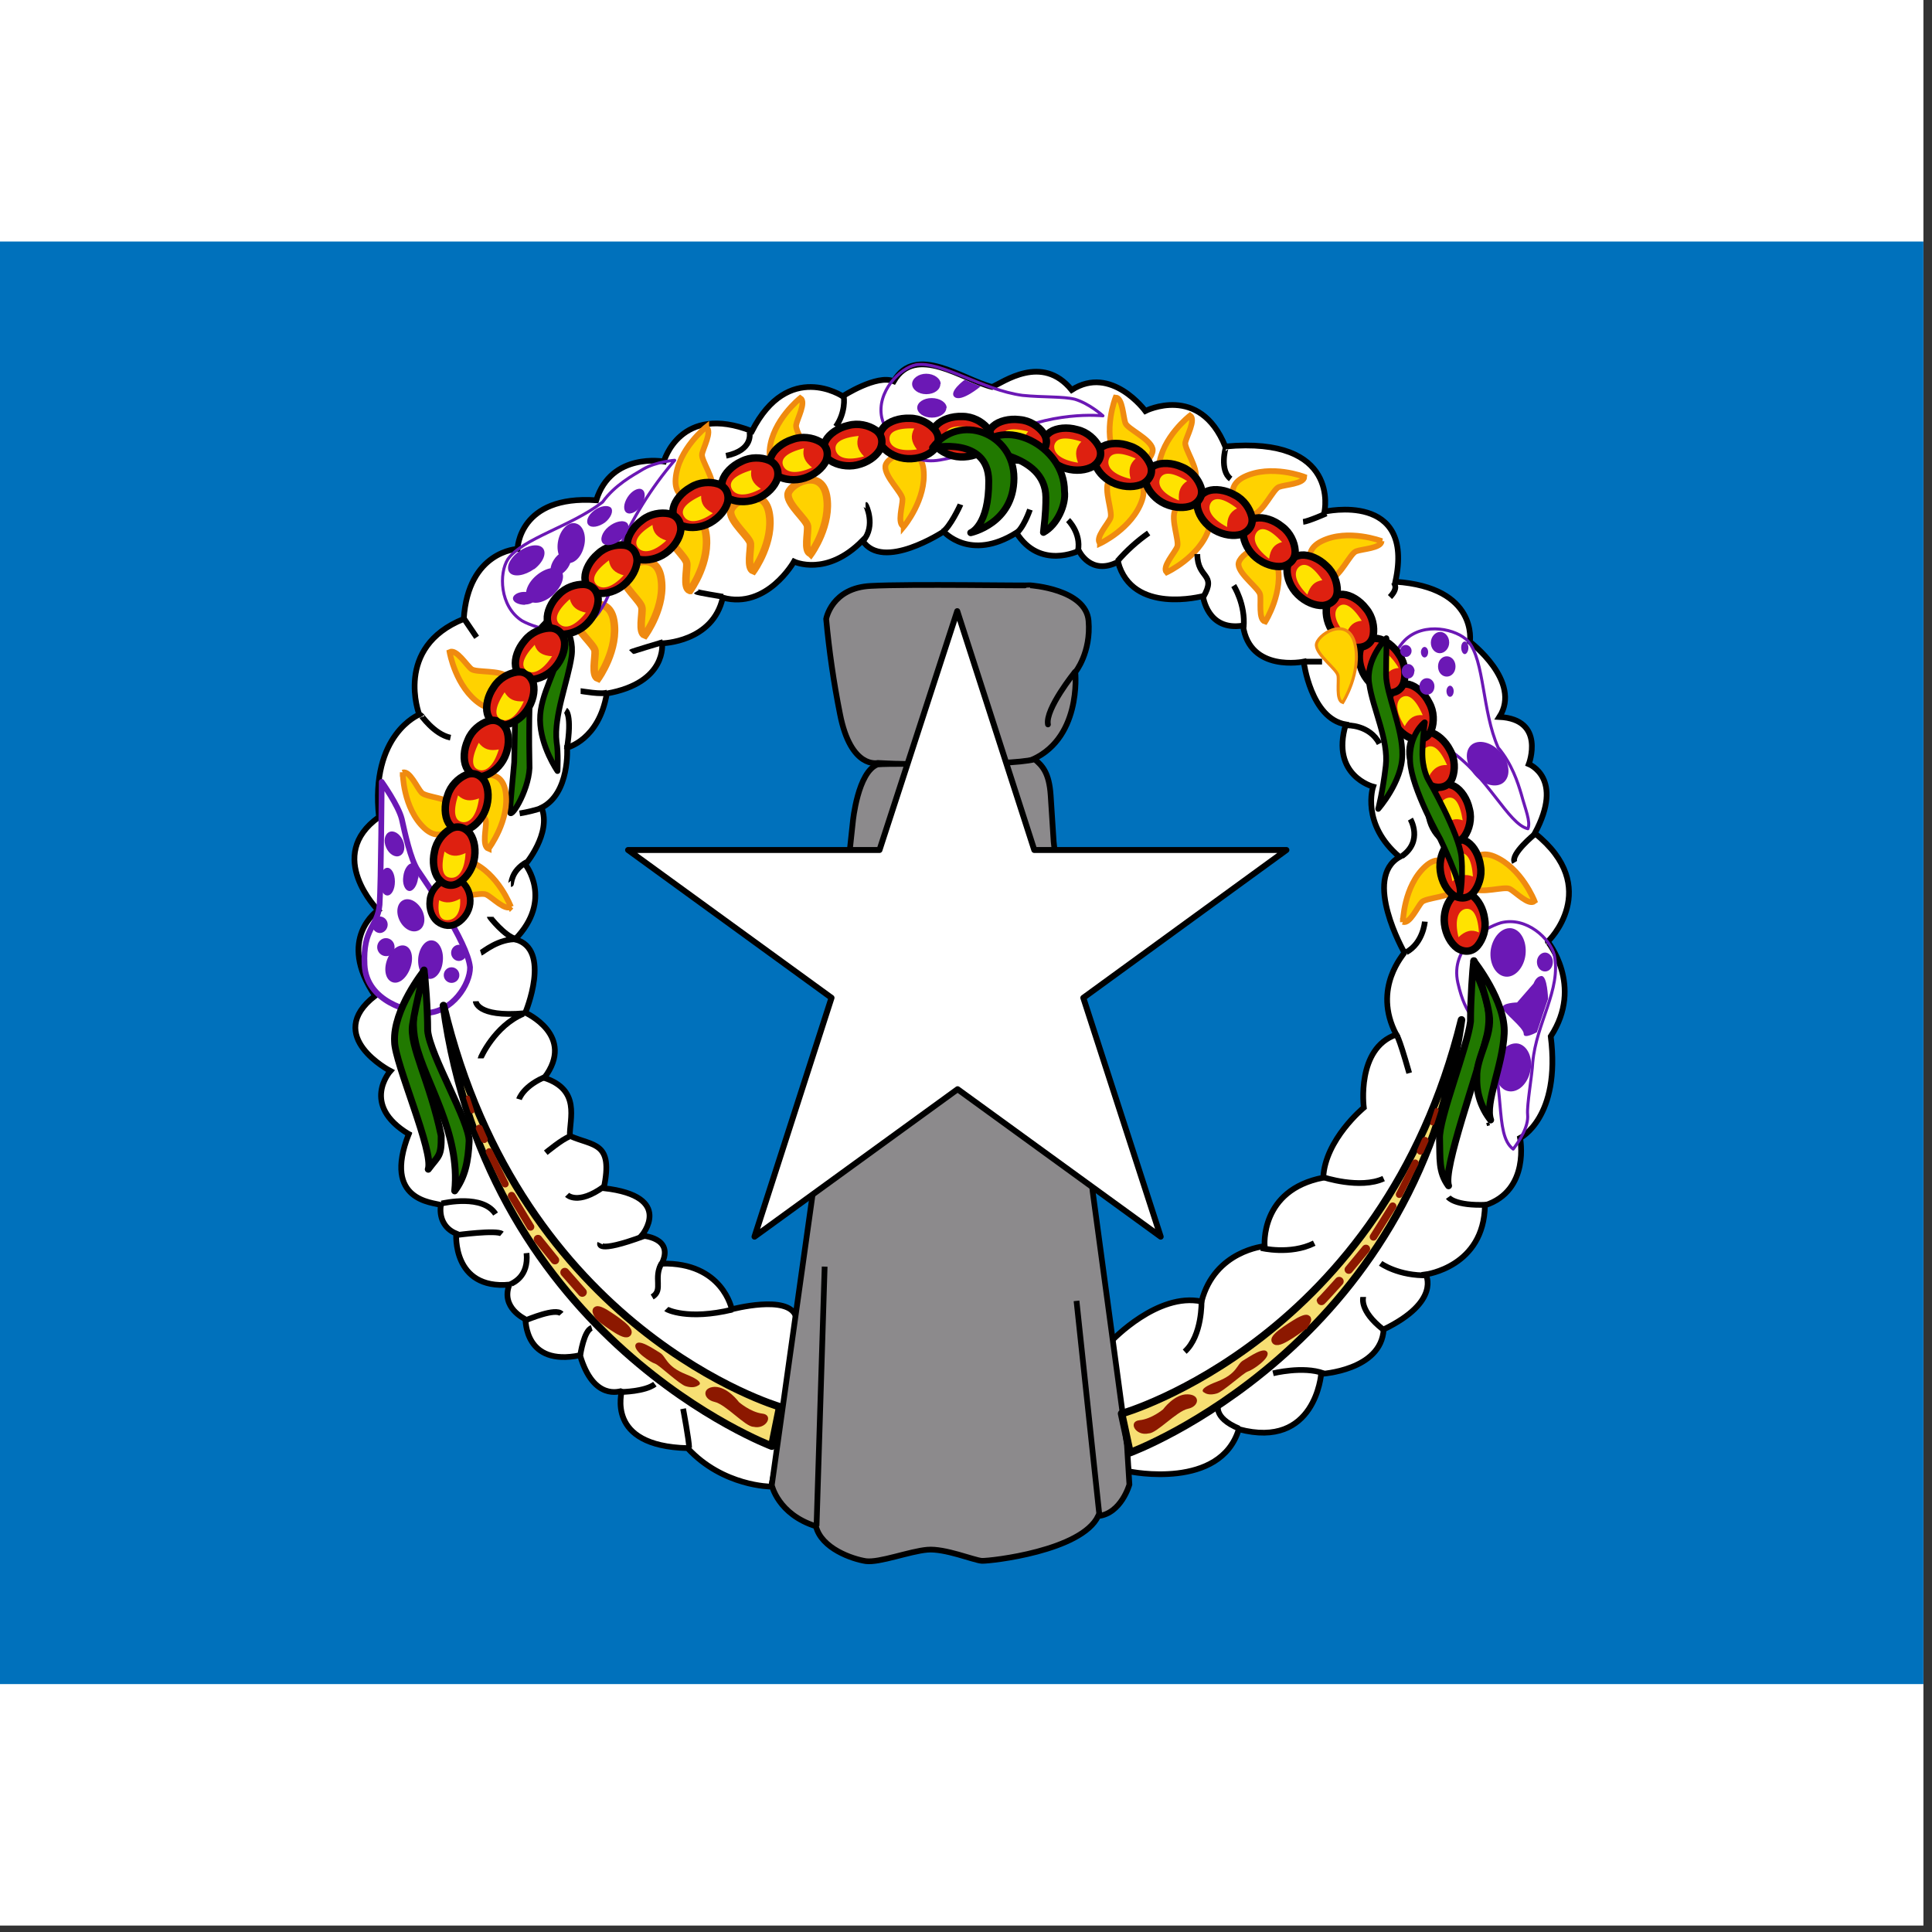 <svg width="75" height="75" viewBox="0 0 75 75" fill="none" xmlns="http://www.w3.org/2000/svg">
<rect x="0" y="0" width="75" height="75" fill="#333333" stroke="none"/>
<rect width="74.667" height="74.75" fill="white"/>
<g clip-path="url(#clip0_1_68373)">
<path fill-rule="evenodd" clip-rule="evenodd" d="M-18.667 9.375H93.333V65.375H-18.667V9.375Z" fill="#0071BC"/>
<path fill-rule="evenodd" clip-rule="evenodd" d="M43.167 52.04C43.167 52.04 44.94 50.162 46.643 50.523C47.157 48.54 49.093 48.377 49.093 48.377C49.093 48.377 48.895 46.195 51.368 45.717C51.438 44.235 52.943 42.998 52.943 42.998C52.943 42.998 52.64 40.7 54.203 40.163C53.247 38.343 54.53 37.013 54.518 36.978C54.495 36.943 52.885 34.085 54.332 33.268C52.815 31.985 53.305 30.538 53.305 30.538C53.305 30.538 51.648 30.107 52.243 28.123C50.878 27.89 50.61 25.685 50.61 25.685C50.61 25.685 48.51 26.117 48.253 24.285C46.853 24.507 46.713 23.142 46.69 23.142C46.678 23.142 43.948 23.877 43.4 21.812C42.338 22.36 41.883 21.38 41.883 21.38C41.883 21.38 40.367 22.138 39.457 20.68C37.648 21.812 36.633 20.633 36.633 20.633C36.633 20.633 34.265 22.197 33.483 20.983C32.083 22.407 30.823 21.8 30.823 21.8C30.823 21.8 29.773 23.667 28.058 23.2C27.673 24.938 25.702 24.973 25.702 24.973C25.702 24.973 25.912 26.502 23.555 26.922C23.252 28.73 22.015 29.022 22.015 29.022C22.015 29.022 22.132 30.795 21.023 31.355C21.42 32.347 20.393 33.56 20.393 33.56C20.393 33.56 21.49 34.925 19.997 36.465C21.432 36.838 20.393 39.312 20.393 39.312C20.393 39.312 22.377 40.198 21.128 41.843C22.552 42.31 22.108 43.43 22.12 44.095C23.03 44.503 23.823 44.305 23.438 46.125C26.215 46.44 24.908 47.968 24.908 47.968C24.908 47.968 26.192 48.027 25.69 49.053C28.058 48.995 28.408 50.827 28.408 50.827C28.408 50.827 30.602 50.243 30.893 51.095C31.185 51.947 29.937 57.71 29.937 57.71C29.937 57.71 28.07 57.71 26.693 56.217C23.45 56.135 24.173 54 24.127 54C24.068 54 23.042 54.397 22.517 52.612C20.347 53.055 20.417 51.235 20.393 51.212C20.382 51.2 19.425 50.768 19.775 49.87C17.547 50.068 17.71 47.887 17.71 47.887C17.22 47.688 17.045 47.233 17.115 46.778C16.823 46.673 14.84 46.638 15.867 44.025C13.977 42.882 15.155 41.575 15.155 41.575C15.155 41.575 12.542 40.222 14.56 38.658C13.043 36.442 14.677 35.333 14.677 35.333C14.677 35.333 12.588 33.222 14.712 31.717C14.362 28.508 16.275 27.738 16.275 27.738C16.275 27.738 15.272 25.125 18.002 24.028C18.177 21.38 20.09 21.31 20.09 21.31C20.09 21.31 20.137 19.21 23.147 19.42C23.73 17.542 25.772 17.915 25.772 17.915C25.772 17.915 26.402 15.64 29.19 16.737C30.602 13.972 32.713 15.383 32.713 15.383C32.713 15.383 34.043 14.52 34.697 14.8C35.548 13.342 37.357 14.73 38.512 15.022C38.943 14.847 40.448 13.715 41.603 15.138C43.143 14.147 44.462 15.955 44.462 15.955C44.462 15.955 46.573 14.882 47.565 17.332C52.057 16.923 51.415 19.863 51.415 19.863C51.415 19.863 54.938 19.058 54.168 22.582C57.388 22.803 57.062 24.915 57.062 24.915C57.062 24.915 59.092 26.455 58.205 27.832C60.013 27.925 59.348 29.663 59.348 29.663C59.348 29.663 60.737 30.2 59.582 32.347C62.23 34.458 60.095 36.57 60.083 36.547C60.06 36.535 61.495 38.25 60.2 40.233C60.597 43.383 59.01 44.177 59.01 44.177C59.01 44.177 59.418 46.218 57.645 46.79C57.61 49.182 55.347 49.473 55.347 49.473C55.347 49.473 55.953 50.523 53.713 51.608C53.62 53.207 51.287 53.335 51.287 53.335C51.287 53.335 51.065 56.275 48.09 55.482C47.378 57.838 43.89 57.138 43.82 57.115C43.762 57.08 43.155 52.052 43.155 52.04H43.167Z" fill="white" stroke="black" stroke-width="0.222"/>
<path fill-rule="evenodd" clip-rule="evenodd" d="M21.583 23.842C21.583 23.842 22.33 24.495 22.19 25.475C22.05 26.443 21.49 27.797 21.607 28.8C21.677 29.208 21.642 29.932 21.642 29.932C21.642 29.932 20.977 28.975 20.965 27.948C20.953 26.922 21.688 25.953 21.688 25.195C21.688 24.437 21.56 23.83 21.572 23.853L21.583 23.842ZM21.21 24.145C21.21 24.145 20.23 25.078 20.102 25.977C20.008 26.443 19.985 28.625 19.962 29.593C19.938 29.885 19.822 31.052 19.798 31.483C19.763 31.903 20.51 30.76 20.557 29.815C20.533 28.847 20.533 26.805 20.627 26.49C20.72 26.093 20.697 25.662 20.837 25.265L21.21 24.145Z" fill="#217900" stroke="black" stroke-width="0.222" stroke-linejoin="round"/>
<path fill-rule="evenodd" clip-rule="evenodd" d="M42.7 21.1C42.7 21.1 43.96 20.517 44.333 19.42C44.707 18.323 43.225 18.323 43.038 18.673C42.84 19.023 43.202 19.875 43.108 20.108C43.015 20.342 42.502 20.878 42.7 21.088V21.1Z" fill="#FFD200" stroke="#EF8A10" stroke-width="0.222"/>
<path fill-rule="evenodd" clip-rule="evenodd" d="M31.477 21.497C31.477 21.497 32.293 20.365 32.083 19.233C31.862 18.113 30.59 18.813 30.59 19.21C30.59 19.607 31.313 20.178 31.348 20.423C31.383 20.668 31.197 21.403 31.465 21.485L31.477 21.497ZM29.248 22.162C29.248 22.162 30.065 21.03 29.855 19.91C29.645 18.778 28.362 19.478 28.362 19.875C28.362 20.272 29.097 20.855 29.132 21.1C29.155 21.333 28.98 22.068 29.248 22.162ZM26.787 22.92C26.787 22.92 27.603 21.8 27.393 20.668C27.172 19.537 25.9 20.237 25.9 20.633C25.9 21.03 26.623 21.613 26.658 21.858C26.693 22.092 26.507 22.827 26.775 22.92H26.787ZM25.037 24.658C25.037 24.658 25.865 23.527 25.655 22.407C25.445 21.275 24.162 21.975 24.162 22.372C24.162 22.768 24.897 23.352 24.92 23.597C24.955 23.83 24.768 24.565 25.037 24.658ZM23.217 26.338C23.217 26.338 24.033 25.207 23.823 24.075C23.613 22.943 22.33 23.655 22.33 24.052C22.33 24.448 23.065 25.02 23.1 25.265C23.123 25.51 22.948 26.245 23.217 26.338Z" fill="#FFD200" stroke="#EF8A10" stroke-width="0.292"/>
<path fill-rule="evenodd" clip-rule="evenodd" d="M27.417 16.573C27.417 16.573 26.32 17.437 26.227 18.58C26.133 19.723 27.545 19.397 27.65 19.012C27.767 18.627 27.218 17.88 27.253 17.635C27.288 17.402 27.662 16.737 27.417 16.585V16.573ZM31.068 15.453C31.068 15.453 29.983 16.317 29.878 17.46C29.785 18.603 31.197 18.277 31.313 17.892C31.418 17.507 30.87 16.748 30.905 16.503C30.94 16.27 31.313 15.605 31.068 15.453ZM17.453 25.312C17.453 25.312 17.687 26.688 18.643 27.33C19.6 27.96 19.985 26.56 19.705 26.28C19.425 26 18.503 26.117 18.305 25.977C18.107 25.825 17.722 25.183 17.453 25.312ZM15.633 29.978C15.633 29.978 15.633 31.378 16.485 32.16C17.325 32.93 17.932 31.612 17.698 31.297C17.465 30.982 16.532 30.947 16.368 30.772C16.193 30.585 15.902 29.897 15.633 29.99V29.978ZM19.833 35.205C19.833 35.205 19.343 33.898 18.282 33.455C17.22 33.035 17.115 34.482 17.442 34.703C17.78 34.913 18.655 34.622 18.877 34.727C19.11 34.832 19.612 35.38 19.845 35.193L19.833 35.205ZM18.97 32.942C18.97 32.942 19.81 31.833 19.623 30.713C19.425 29.582 18.142 30.247 18.13 30.643C18.13 31.04 18.83 31.635 18.865 31.88C18.888 32.125 18.69 32.848 18.97 32.953V32.942ZM45.29 22.22C45.29 22.22 46.55 21.637 46.923 20.552C47.297 19.467 45.815 19.455 45.628 19.793C45.43 20.143 45.792 21.007 45.698 21.228C45.605 21.462 45.092 22.01 45.29 22.22ZM49.117 24.133C49.117 24.133 49.863 22.955 49.572 21.847C49.28 20.738 48.055 21.52 48.078 21.917C48.102 22.302 48.872 22.838 48.918 23.083C48.965 23.317 48.837 24.063 49.117 24.133ZM59.57 34.983C59.57 34.983 59.068 33.688 58.007 33.245C56.945 32.813 56.84 34.272 57.167 34.482C57.505 34.703 58.392 34.4 58.602 34.505C58.835 34.622 59.337 35.17 59.57 34.983ZM54.46 35.8C54.46 35.8 54.483 34.4 55.335 33.63C56.187 32.86 56.782 34.202 56.548 34.517C56.303 34.832 55.382 34.843 55.195 35.018C55.032 35.193 54.728 35.882 54.46 35.788V35.8ZM53.643 21.007C53.643 21.007 52.325 20.505 51.31 21.007C50.26 21.52 51.287 22.57 51.66 22.465C52.045 22.348 52.407 21.497 52.64 21.403C52.873 21.31 53.62 21.287 53.632 21.007H53.643ZM50.633 18.51C50.633 18.51 49.338 18.008 48.3 18.51C47.273 19.023 48.288 20.073 48.673 19.968C49.047 19.852 49.42 19 49.642 18.907C49.875 18.813 50.622 18.79 50.633 18.51ZM46.2 16.13C46.2 16.13 45.092 16.982 44.987 18.113C44.87 19.257 46.293 18.942 46.41 18.568C46.527 18.183 45.978 17.425 46.013 17.18C46.06 16.947 46.433 16.293 46.2 16.13ZM43.307 15.43C43.307 15.43 42.793 16.725 43.295 17.763C43.797 18.802 44.847 17.787 44.742 17.413C44.637 17.028 43.785 16.655 43.692 16.433C43.598 16.2 43.587 15.442 43.307 15.43ZM35.082 20.447C35.082 20.447 35.98 19.373 35.852 18.23C35.723 17.098 34.393 17.705 34.37 18.102C34.335 18.498 35.023 19.128 35.035 19.373C35.047 19.607 34.813 20.33 35.082 20.435V20.447Z" fill="#FFD200" stroke="#EF8A10" stroke-width="0.222"/>
<path fill-rule="evenodd" clip-rule="evenodd" d="M39.993 22.722C39.993 22.722 42.152 22.862 42.257 24.098C42.362 25.335 41.743 26.093 41.743 26.093C41.743 26.093 42.012 28.777 39.9 29.558C37.637 29.827 34.078 29.617 34.078 29.617C34.078 29.617 33.028 29.873 32.608 27.715C32.365 26.496 32.186 25.266 32.072 24.028C32.072 24.028 32.282 22.815 33.81 22.745C35.327 22.663 39.97 22.745 39.993 22.722Z" fill="#8C8A8C" stroke="black" stroke-width="0.222"/>
<path d="M41.732 26.082C41.732 26.082 40.565 27.528 40.682 28.123" stroke="black" stroke-width="0.222" stroke-linecap="round"/>
<path fill-rule="evenodd" clip-rule="evenodd" d="M40.168 29.477C40.46 29.722 40.728 29.99 40.787 30.877L40.903 32.673L42.42 46.277L43.75 56.112L43.843 57.628C43.843 57.628 43.528 58.76 42.63 58.853C41.988 60.207 38.465 60.603 38.115 60.592C37.8 60.568 36.68 60.102 36.003 60.16C35.315 60.218 34.137 60.673 33.612 60.603C33.087 60.522 31.885 60.113 31.675 59.25C30.193 58.783 29.96 57.652 29.96 57.652L31.558 46.277L33.11 31.88C33.11 31.88 33.297 29.967 34.067 29.675C34.872 29.605 39.013 29.757 40.168 29.477Z" fill="#8C8A8C" stroke="black" stroke-width="0.222"/>
<path d="M32.013 49.17L31.698 59.238M41.79 50.5L42.677 58.807" stroke="black" stroke-width="0.222"/>
<path d="M15.937 43.943L15.902 44.06M57.75 43.582L57.785 43.698" stroke="black" stroke-width="0.117"/>
<path d="M14.817 30.352C14.817 30.352 15.47 31.273 15.598 31.798C15.715 32.323 15.937 33.362 16.217 33.782C16.508 34.213 18.153 36.57 18.247 37.55C18.258 38.203 17.558 39.3 16.532 39.323C15.878 39.3 14.222 38.88 14.152 37.457C14.082 36.022 14.653 35.998 14.735 35.123C14.793 34.26 14.817 30.375 14.817 30.352V30.352Z" stroke="#6B18B5" stroke-width="0.222" stroke-linejoin="round"/>
<path d="M26.192 17.868C26.192 17.868 25.492 17.915 24.978 18.207C24.57 18.452 23.87 18.825 23.392 19.49C22.155 20.447 20.3 20.89 19.717 21.707C19.367 22.243 19.39 23.538 20.265 24.098C20.825 24.413 22.482 24.915 23.275 23.737C24.068 22.547 23.59 22.22 23.975 21.45C24.525 20.149 25.273 18.941 26.192 17.868V17.868ZM42.817 16.142C42.817 16.142 42.303 15.675 41.732 15.5C41.265 15.383 40.495 15.43 39.69 15.348C38.138 15.138 36.54 14.018 35.572 14.158C34.942 14.275 34.02 15.208 34.23 16.212C34.382 16.842 35.082 18.102 36.493 17.857C37.893 17.612 37.893 17.297 38.71 17.04C40.74 15.908 42.793 16.142 42.817 16.142V16.142ZM59.313 32.172C59.43 31.903 59.208 31.402 59.057 30.83C58.917 30.363 58.695 29.663 58.158 29.022C57.528 27.598 57.633 25.638 56.992 24.892C56.56 24.425 55.288 24.122 54.542 24.845C54.087 25.312 53.212 26.782 54.168 27.843C55.125 28.893 55.545 28.508 56.198 29.068C57.773 30.118 58.532 31.985 59.313 32.172V32.172ZM58.742 44.608C58.963 44.317 59.348 43.745 59.302 43.267C59.267 42.893 59.477 41.75 59.5 41.248C59.64 39.697 60.608 38.425 60.34 37.083C60.188 36.453 59.267 35.567 58.263 35.823C57.657 36.01 56.28 36.757 56.595 38.157C56.91 39.557 57.365 39.522 57.657 40.338C58.508 42.03 57.972 44.037 58.742 44.608V44.608Z" stroke="#6B18B5" stroke-width="0.117" stroke-linejoin="round"/>
<path d="M47.308 54.502C47.308 54.502 47.04 55.015 48.102 55.458M49.42 53.312C49.42 53.312 50.587 53.02 51.38 53.312M52.92 50.348C52.92 50.372 52.757 50.873 53.69 51.608M53.597 49.042C53.597 49.042 54.285 49.543 55.44 49.508M46.643 50.512C46.643 50.512 46.678 51.853 45.99 52.472M48.953 48.447C48.953 48.447 50.085 48.727 51.018 48.26M56.222 46.475C56.222 46.475 56.467 46.825 57.727 46.767M51.322 45.682C51.357 45.705 52.803 46.172 53.713 45.752M54.203 40.175C54.203 40.175 54.262 40.093 54.705 41.657M55.312 35.777C55.312 35.777 55.253 36.605 54.588 36.967M59.593 32.37C59.593 32.37 58.613 33.163 58.8 33.478M54.752 31.798C54.752 31.798 55.253 32.65 54.425 33.233M52.29 28.158C52.29 28.158 53.165 28.123 53.55 28.87M50.657 25.685H51.322M54.122 22.652C54.122 22.663 54.297 22.827 53.958 23.177M47.892 22.733C47.892 22.733 48.358 23.457 48.277 24.355M50.587 20.26C50.797 20.237 51.485 19.933 51.485 19.933M47.588 17.367C47.577 17.367 47.332 18.265 47.775 18.592M46.48 21.508C46.48 22.488 47.25 22.243 46.713 23.177M44.59 20.692C44.142 21.006 43.734 21.374 43.377 21.788M41.463 20.19C41.463 20.19 41.977 20.692 41.848 21.38M39.982 19.782C39.982 19.782 39.725 20.552 39.387 20.75M37.287 19.583C37.275 19.618 36.867 20.493 36.587 20.645M33.6 19.595C33.623 19.595 34.008 20.412 33.507 20.995M32.748 15.395C32.772 15.418 32.83 16.025 32.445 16.562M29.097 16.783C29.097 16.795 29.26 17.472 28.187 17.693M27.032 22.967C27.055 23.002 28.07 23.165 28.07 23.165M24.5 25.312C24.523 25.288 25.737 24.927 25.737 24.927M22.54 26.828C22.575 26.828 23.392 26.98 23.59 26.875M21.957 27.575C21.957 27.575 22.225 27.727 22.003 29.092M18.013 24.017L18.503 24.74M16.345 27.773C16.345 27.75 16.835 28.497 17.488 28.637M20.172 31.577C20.489 31.525 20.801 31.447 21.105 31.343M19.833 34.318C19.857 34.318 19.822 33.817 20.44 33.467M19.017 35.59C19.017 35.613 19.6 36.337 20.008 36.442M18.667 36.99C18.737 36.967 19.367 36.418 20.09 36.465M18.468 38.868C18.468 38.868 18.492 39.498 20.358 39.335M18.655 41.085C18.655 41.062 19.203 39.825 20.312 39.358M20.148 42.672C20.148 42.672 20.312 42.135 21.245 41.773M21.187 44.748C21.187 44.748 21.852 44.2 22.097 44.13M22.015 46.382C22.015 46.382 22.423 46.802 23.438 46.067M17.138 46.72C17.255 46.697 18.737 46.358 19.238 47.128M17.722 47.945C17.722 47.945 19.285 47.735 19.483 47.898M23.298 48.26C23.298 48.26 23.088 48.692 25.013 47.98M25.69 49.03C25.34 49.613 25.772 50.08 25.317 50.348M19.833 49.847C19.892 49.8 20.533 49.578 20.44 48.645M20.417 51.247C20.498 51.223 21.572 50.757 21.793 51.002M22.528 52.6C22.528 52.6 22.668 51.643 22.972 51.55M24.138 54.035C24.138 54.035 25.037 54.023 25.422 53.732M25.865 50.815C25.888 50.838 26.693 51.258 28.432 50.838M26.518 54.688C26.518 54.688 26.752 55.925 26.752 56.205" stroke="black" stroke-width="0.222"/>
<path fill-rule="evenodd" clip-rule="evenodd" d="M57.633 35.676C57.585 35.29 57.386 34.922 57.137 34.756C56.847 34.577 56.547 34.614 56.348 34.855C56.15 35.096 56.027 35.484 56.075 35.871C56.126 36.277 56.322 36.626 56.574 36.81C56.863 36.99 57.163 36.953 57.362 36.712C57.561 36.471 57.703 36.08 57.635 35.696L57.633 35.676Z" fill="#DE2010" stroke="black" stroke-width="0.288"/>
<path fill-rule="evenodd" clip-rule="evenodd" d="M57.47 33.611C57.421 33.225 57.223 32.857 56.973 32.691C56.684 32.511 56.384 32.549 56.185 32.79C55.986 33.031 55.863 33.419 55.912 33.806C55.962 34.212 56.159 34.561 56.41 34.745C56.7 34.925 57 34.888 57.199 34.647C57.397 34.406 57.539 34.015 57.472 33.631L57.47 33.611Z" fill="#DE2010" stroke="black" stroke-width="0.288"/>
<path fill-rule="evenodd" clip-rule="evenodd" d="M57.035 31.399C56.953 31.018 56.723 30.669 56.46 30.526C56.156 30.373 55.86 30.436 55.684 30.694C55.507 30.951 55.419 31.349 55.501 31.73C55.587 32.13 55.813 32.46 56.08 32.622C56.384 32.776 56.68 32.712 56.857 32.455C57.033 32.197 57.14 31.795 57.04 31.418L57.035 31.399Z" fill="#DE2010" stroke="black" stroke-width="0.288"/>
<path fill-rule="evenodd" clip-rule="evenodd" d="M56.287 29.12C56.11 28.773 55.799 28.494 55.508 28.423C55.175 28.352 54.905 28.489 54.8 28.783C54.695 29.077 54.711 29.484 54.887 29.831C55.073 30.196 55.375 30.458 55.675 30.546C56.008 30.617 56.278 30.48 56.383 30.186C56.488 29.892 56.489 29.477 56.296 29.138L56.287 29.12Z" fill="#DE2010" stroke="black" stroke-width="0.288"/>
<path fill-rule="evenodd" clip-rule="evenodd" d="M55.47 27.265C55.294 26.918 54.982 26.639 54.692 26.568C54.358 26.497 54.089 26.634 53.983 26.928C53.878 27.222 53.894 27.629 54.071 27.977C54.256 28.341 54.559 28.603 54.858 28.691C55.191 28.762 55.461 28.625 55.566 28.331C55.672 28.037 55.672 27.622 55.479 27.283L55.47 27.265Z" fill="#DE2010" stroke="black" stroke-width="0.288"/>
<path fill-rule="evenodd" clip-rule="evenodd" d="M54.315 25.417C54.109 25.085 53.775 24.834 53.48 24.788C53.142 24.745 52.885 24.904 52.804 25.206C52.724 25.508 52.775 25.913 52.98 26.244C53.196 26.592 53.52 26.827 53.825 26.889C54.163 26.932 54.421 26.773 54.501 26.471C54.581 26.169 54.546 25.755 54.325 25.433L54.315 25.417Z" fill="#DE2010" stroke="black" stroke-width="0.288"/>
<path fill-rule="evenodd" clip-rule="evenodd" d="M53.022 23.62C52.786 23.31 52.429 23.092 52.13 23.074C51.79 23.065 51.549 23.248 51.498 23.556C51.448 23.864 51.537 24.262 51.774 24.572C52.022 24.897 52.367 25.1 52.677 25.133C53.018 25.143 53.259 24.959 53.309 24.651C53.359 24.343 53.285 23.934 53.034 23.635L53.022 23.62Z" fill="#DE2010" stroke="black" stroke-width="0.288"/>
<path fill-rule="evenodd" clip-rule="evenodd" d="M51.48 21.959C51.201 21.687 50.816 21.523 50.518 21.549C50.18 21.589 49.968 21.805 49.963 22.117C49.958 22.43 50.104 22.81 50.383 23.082C50.675 23.369 51.046 23.519 51.358 23.506C51.696 23.467 51.908 23.25 51.913 22.938C51.918 22.626 51.786 22.232 51.493 21.973L51.48 21.959Z" fill="#DE2010" stroke="black" stroke-width="0.288"/>
<path fill-rule="evenodd" clip-rule="evenodd" d="M49.754 20.433C49.452 20.187 49.054 20.059 48.759 20.113C48.426 20.183 48.235 20.419 48.259 20.73C48.282 21.041 48.463 21.407 48.765 21.652C49.083 21.91 49.466 22.026 49.776 21.985C50.109 21.914 50.3 21.679 50.276 21.368C50.253 21.056 50.084 20.676 49.77 20.445L49.754 20.433Z" fill="#DE2010" stroke="black" stroke-width="0.288"/>
<path fill-rule="evenodd" clip-rule="evenodd" d="M47.921 19.211C47.581 19.019 47.168 18.959 46.886 19.06C46.569 19.185 46.42 19.449 46.495 19.752C46.57 20.055 46.809 20.385 47.148 20.577C47.504 20.779 47.901 20.829 48.199 20.737C48.516 20.612 48.665 20.349 48.59 20.046C48.516 19.743 48.286 19.396 47.938 19.22L47.921 19.211Z" fill="#DE2010" stroke="black" stroke-width="0.288"/>
<path fill-rule="evenodd" clip-rule="evenodd" d="M45.869 18.125C45.514 17.965 45.096 17.943 44.825 18.07C44.521 18.223 44.397 18.499 44.499 18.794C44.601 19.089 44.869 19.396 45.224 19.557C45.597 19.725 45.997 19.739 46.286 19.62C46.59 19.467 46.714 19.191 46.612 18.896C46.51 18.601 46.25 18.276 45.887 18.133L45.869 18.125Z" fill="#DE2010" stroke="black" stroke-width="0.288"/>
<path fill-rule="evenodd" clip-rule="evenodd" d="M43.857 17.314C43.492 17.177 43.074 17.183 42.812 17.328C42.518 17.501 42.413 17.785 42.535 18.073C42.656 18.36 42.944 18.649 43.309 18.785C43.693 18.928 44.093 18.915 44.373 18.777C44.666 18.604 44.772 18.32 44.65 18.033C44.528 17.745 44.247 17.439 43.875 17.32L43.857 17.314Z" fill="#DE2010" stroke="black" stroke-width="0.288"/>
<path fill-rule="evenodd" clip-rule="evenodd" d="M41.812 16.679C41.437 16.571 41.021 16.609 40.771 16.773C40.492 16.968 40.408 17.259 40.551 17.536C40.694 17.814 41.003 18.08 41.378 18.188C41.771 18.301 42.169 18.258 42.438 18.099C42.717 17.903 42.8 17.613 42.657 17.335C42.514 17.058 42.21 16.774 41.831 16.684L41.812 16.679Z" fill="#DE2010" stroke="black" stroke-width="0.288"/>
<path fill-rule="evenodd" clip-rule="evenodd" d="M39.569 16.291C39.182 16.243 38.776 16.344 38.554 16.545C38.309 16.781 38.271 17.081 38.455 17.333C38.639 17.585 38.985 17.8 39.372 17.849C39.778 17.9 40.164 17.797 40.406 17.598C40.651 17.362 40.689 17.062 40.505 16.81C40.321 16.558 39.977 16.324 39.588 16.294L39.569 16.291Z" fill="#DE2010" stroke="black" stroke-width="0.288"/>
<path fill-rule="evenodd" clip-rule="evenodd" d="M37.343 16.168C36.953 16.152 36.557 16.288 36.354 16.506C36.129 16.762 36.117 17.065 36.322 17.3C36.527 17.536 36.89 17.721 37.279 17.736C37.688 17.753 38.065 17.616 38.288 17.398C38.513 17.142 38.525 16.84 38.32 16.604C38.115 16.369 37.752 16.165 37.362 16.168L37.343 16.168Z" fill="#DE2010" stroke="black" stroke-width="0.288"/>
<path fill-rule="evenodd" clip-rule="evenodd" d="M35.301 16.238C34.911 16.222 34.516 16.357 34.312 16.576C34.087 16.832 34.075 17.135 34.28 17.37C34.485 17.606 34.848 17.791 35.238 17.806C35.647 17.823 36.023 17.686 36.246 17.468C36.471 17.212 36.483 16.91 36.278 16.674C36.073 16.439 35.711 16.235 35.32 16.238L35.301 16.238Z" fill="#DE2010" stroke="black" stroke-width="0.288"/>
<path fill-rule="evenodd" clip-rule="evenodd" d="M32.921 16.519C32.541 16.606 32.195 16.841 32.055 17.105C31.905 17.411 31.973 17.706 32.232 17.88C32.492 18.053 32.891 18.137 33.271 18.05C33.67 17.959 33.997 17.729 34.155 17.46C34.305 17.154 34.238 16.859 33.978 16.685C33.719 16.512 33.316 16.41 32.94 16.515L32.921 16.519Z" fill="#DE2010" stroke="black" stroke-width="0.288"/>
<path fill-rule="evenodd" clip-rule="evenodd" d="M30.754 17.063C30.382 17.181 30.056 17.443 29.939 17.718C29.815 18.035 29.907 18.324 30.18 18.475C30.453 18.627 30.857 18.677 31.229 18.559C31.619 18.435 31.926 18.179 32.062 17.898C32.186 17.581 32.094 17.292 31.821 17.141C31.548 16.989 31.138 16.921 30.772 17.057L30.754 17.063Z" fill="#DE2010" stroke="black" stroke-width="0.288"/>
<path fill-rule="evenodd" clip-rule="evenodd" d="M28.776 17.917C28.421 18.078 28.129 18.377 28.045 18.664C27.96 18.994 28.085 19.27 28.374 19.387C28.663 19.505 29.071 19.507 29.426 19.346C29.798 19.176 30.073 18.885 30.174 18.59C30.259 18.26 30.134 17.985 29.845 17.867C29.556 17.749 29.141 17.73 28.794 17.909L28.776 17.917Z" fill="#DE2010" stroke="black" stroke-width="0.288"/>
<path fill-rule="evenodd" clip-rule="evenodd" d="M26.802 18.925C26.462 19.116 26.196 19.439 26.137 19.732C26.08 20.068 26.229 20.332 26.527 20.425C26.825 20.518 27.231 20.485 27.571 20.294C27.928 20.093 28.176 19.78 28.252 19.477C28.309 19.141 28.161 18.877 27.863 18.784C27.565 18.691 27.149 18.708 26.819 18.915L26.802 18.925Z" fill="#DE2010" stroke="black" stroke-width="0.288"/>
<path fill-rule="evenodd" clip-rule="evenodd" d="M24.927 20.196C24.61 20.422 24.381 20.772 24.354 21.07C24.334 21.41 24.51 21.657 24.816 21.717C25.123 21.776 25.523 21.699 25.84 21.473C26.173 21.235 26.386 20.896 26.428 20.587C26.448 20.247 26.272 20 25.966 19.941C25.66 19.881 25.248 19.942 24.942 20.184L24.927 20.196Z" fill="#DE2010" stroke="black" stroke-width="0.288"/>
<path fill-rule="evenodd" clip-rule="evenodd" d="M23.205 21.505C22.908 21.758 22.71 22.126 22.709 22.425C22.717 22.766 22.913 22.996 23.224 23.03C23.534 23.064 23.927 22.953 24.223 22.7C24.535 22.435 24.718 22.079 24.734 21.767C24.726 21.427 24.529 21.197 24.219 21.163C23.909 21.129 23.504 21.225 23.22 21.492L23.205 21.505Z" fill="#DE2010" stroke="black" stroke-width="0.288"/>
<path fill-rule="evenodd" clip-rule="evenodd" d="M21.676 23.1C21.398 23.374 21.227 23.755 21.247 24.053C21.28 24.392 21.492 24.608 21.805 24.62C22.116 24.631 22.5 24.493 22.778 24.219C23.069 23.932 23.227 23.564 23.221 23.252C23.188 22.913 22.975 22.698 22.663 22.686C22.351 22.675 21.955 22.8 21.69 23.087L21.676 23.1Z" fill="#DE2010" stroke="black" stroke-width="0.288"/>
<path fill-rule="evenodd" clip-rule="evenodd" d="M20.363 24.878C20.109 25.173 19.97 25.568 20.015 25.863C20.076 26.198 20.306 26.396 20.618 26.381C20.93 26.366 21.3 26.196 21.554 25.9C21.821 25.59 21.947 25.21 21.915 24.9C21.853 24.565 21.624 24.367 21.312 24.382C21 24.397 20.615 24.555 20.376 24.863L20.363 24.878Z" fill="#DE2010" stroke="black" stroke-width="0.288"/>
<path fill-rule="evenodd" clip-rule="evenodd" d="M19.16 26.685C18.939 27.006 18.843 27.413 18.919 27.702C19.016 28.029 19.265 28.2 19.573 28.152C19.882 28.105 20.232 27.896 20.453 27.575C20.685 27.238 20.77 26.847 20.705 26.542C20.608 26.215 20.359 26.043 20.05 26.091C19.742 26.139 19.376 26.337 19.171 26.669L19.16 26.685Z" fill="#DE2010" stroke="black" stroke-width="0.288"/>
<path fill-rule="evenodd" clip-rule="evenodd" d="M18.164 28.735C18.001 29.089 17.976 29.507 18.102 29.779C18.253 30.084 18.528 30.21 18.824 30.11C19.119 30.009 19.428 29.744 19.591 29.39C19.762 29.018 19.778 28.618 19.662 28.328C19.51 28.023 19.235 27.897 18.939 27.997C18.644 28.097 18.317 28.355 18.172 28.717L18.164 28.735Z" fill="#DE2010" stroke="black" stroke-width="0.288"/>
<path fill-rule="evenodd" clip-rule="evenodd" d="M17.373 30.891C17.244 31.259 17.257 31.677 17.406 31.936C17.584 32.227 17.87 32.327 18.155 32.201C18.441 32.074 18.724 31.781 18.854 31.414C18.99 31.028 18.971 30.628 18.828 30.351C18.65 30.06 18.364 29.96 18.079 30.086C17.794 30.213 17.492 30.499 17.38 30.873L17.373 30.891Z" fill="#DE2010" stroke="black" stroke-width="0.288"/>
<path fill-rule="evenodd" clip-rule="evenodd" d="M16.685 34.968C16.649 35.28 16.764 35.602 16.972 35.774C17.216 35.965 17.517 35.987 17.763 35.833C18.009 35.679 18.213 35.396 18.249 35.085C18.286 34.758 18.17 34.451 17.964 34.263C17.72 34.073 17.418 34.05 17.173 34.205C16.927 34.359 16.704 34.64 16.687 34.953L16.685 34.968Z" fill="#DE2010" stroke="black" stroke-width="0.258"/>
<path fill-rule="evenodd" clip-rule="evenodd" d="M16.866 33.069C16.779 33.449 16.84 33.863 17.018 34.103C17.229 34.371 17.524 34.438 17.793 34.28C18.062 34.121 18.31 33.798 18.396 33.418C18.488 33.019 18.422 32.624 18.249 32.365C18.038 32.097 17.743 32.03 17.474 32.188C17.205 32.347 16.938 32.666 16.87 33.05L16.866 33.069Z" fill="#DE2010" stroke="black" stroke-width="0.288"/>
<path fill-rule="evenodd" clip-rule="evenodd" d="M56 32.09C56.257 31.822 56.49 31.74 56.782 31.845C56.665 31.133 56.455 30.888 56.175 30.982C55.907 31.063 55.778 31.425 56 32.09ZM56.385 34.213C56.653 33.968 56.887 33.91 57.178 34.027C57.132 33.327 56.922 33.058 56.642 33.128C56.362 33.187 56.222 33.548 56.385 34.213ZM55.475 30.13C55.65 29.815 55.86 29.687 56.175 29.698C55.883 29.045 55.615 28.87 55.358 29.022C55.125 29.173 55.102 29.558 55.475 30.142V30.13ZM54.53 28.193C54.705 27.867 54.915 27.738 55.23 27.762C54.938 27.097 54.658 26.922 54.413 27.073C54.18 27.225 54.157 27.61 54.53 28.193ZM52.255 24.635C52.372 24.285 52.558 24.122 52.862 24.098C52.477 23.492 52.173 23.363 51.963 23.55C51.753 23.737 51.788 24.133 52.255 24.635ZM50.75 23.083C50.867 22.733 51.03 22.57 51.333 22.523C50.937 21.94 50.633 21.823 50.423 22.01C50.213 22.208 50.26 22.593 50.75 23.083ZM47.635 20.458C47.635 20.085 47.752 19.875 48.02 19.735C47.46 19.303 47.122 19.292 46.993 19.537C46.865 19.782 47.017 20.132 47.635 20.458ZM49.268 21.683C49.315 21.322 49.467 21.123 49.77 21.042C49.28 20.517 48.965 20.435 48.79 20.657C48.615 20.89 48.708 21.252 49.257 21.683H49.268ZM45.768 19.432C45.733 19.07 45.827 18.848 46.083 18.673C45.477 18.3 45.15 18.323 45.033 18.58C44.928 18.848 45.127 19.175 45.78 19.432H45.768ZM43.89 18.592C43.797 18.242 43.855 18.008 44.088 17.798C43.435 17.518 43.108 17.577 43.038 17.857C42.968 18.137 43.213 18.428 43.89 18.592ZM41.848 17.962C41.72 17.612 41.755 17.378 41.977 17.145C41.3 16.923 40.985 17.017 40.927 17.297C40.892 17.577 41.16 17.857 41.848 17.962ZM39.83 17.565C39.69 17.238 39.713 16.982 39.912 16.748C39.212 16.573 38.908 16.69 38.885 16.982C38.85 17.262 39.142 17.518 39.83 17.565ZM37.707 17.402C37.52 17.087 37.52 16.842 37.707 16.585C36.995 16.48 36.692 16.632 36.703 16.912C36.703 17.203 37.018 17.425 37.707 17.402ZM33.542 17.717C33.285 17.46 33.227 17.215 33.332 16.923C32.632 16.993 32.375 17.203 32.445 17.483C32.515 17.763 32.877 17.903 33.542 17.717ZM35.595 17.448C35.373 17.157 35.338 16.912 35.49 16.632C34.778 16.608 34.498 16.783 34.533 17.075C34.568 17.355 34.907 17.542 35.583 17.448H35.595ZM31.523 18.148C31.243 17.927 31.138 17.705 31.208 17.402C30.508 17.577 30.298 17.822 30.403 18.078C30.52 18.347 30.893 18.428 31.523 18.148ZM27.673 19.922C27.347 19.758 27.207 19.56 27.218 19.245C26.565 19.548 26.402 19.828 26.565 20.062C26.717 20.295 27.102 20.318 27.673 19.922ZM29.54 18.977C29.225 18.778 29.12 18.557 29.167 18.253C28.478 18.463 28.28 18.72 28.408 18.977C28.537 19.233 28.922 19.303 29.528 18.977H29.54ZM24.22 22.337C23.87 22.243 23.683 22.068 23.637 21.753C23.053 22.197 22.96 22.5 23.158 22.698C23.368 22.897 23.742 22.838 24.208 22.337H24.22ZM25.865 20.983C25.515 20.867 25.352 20.68 25.328 20.377C24.722 20.75 24.593 21.053 24.78 21.275C24.967 21.485 25.363 21.45 25.865 20.983ZM22.75 23.783C22.4 23.713 22.202 23.562 22.12 23.258C21.583 23.737 21.513 24.063 21.735 24.238C21.957 24.425 22.318 24.32 22.75 23.772V23.783ZM21.432 25.475C21.058 25.452 20.848 25.323 20.755 25.032C20.265 25.557 20.218 25.872 20.452 26.035C20.685 26.198 21.047 26.058 21.432 25.475ZM20.335 27.225C19.962 27.248 19.752 27.143 19.588 26.875C19.192 27.47 19.192 27.808 19.448 27.925C19.705 28.042 20.043 27.855 20.335 27.225ZM19.367 29.092C19.017 29.162 18.783 29.092 18.585 28.835C18.27 29.477 18.317 29.803 18.585 29.885C18.853 29.978 19.168 29.745 19.367 29.08V29.092ZM18.597 30.993C18.247 31.122 18.013 31.087 17.78 30.877C17.57 31.553 17.663 31.868 17.955 31.915C18.235 31.95 18.503 31.682 18.597 30.982V30.993ZM18.072 33.117C17.745 33.268 17.5 33.257 17.255 33.058C17.092 33.758 17.208 34.05 17.488 34.073C17.78 34.108 18.037 33.817 18.072 33.117ZM17.862 34.89C17.558 35.053 17.313 35.077 17.045 34.948C16.963 35.52 17.115 35.742 17.395 35.718C17.675 35.695 17.897 35.438 17.862 34.89ZM53.678 26.467C53.807 26.117 53.993 25.953 54.297 25.93C53.923 25.323 53.632 25.195 53.41 25.37C53.188 25.557 53.223 25.953 53.678 26.467ZM56.618 36.383C56.887 36.127 57.132 36.068 57.412 36.197C57.365 35.485 57.155 35.228 56.875 35.287C56.607 35.357 56.455 35.707 56.618 36.383Z" fill="#FFE300"/>
<path fill-rule="evenodd" clip-rule="evenodd" d="M53.818 24.775C53.818 24.775 53.002 25.58 53.153 26.548C53.293 27.517 53.912 28.718 53.795 29.733C53.678 30.737 53.503 31.402 53.503 31.402C53.503 31.402 54.437 30.34 54.437 29.302C54.46 28.287 53.807 26.933 53.807 26.187C53.807 25.44 53.842 24.763 53.818 24.787V24.775ZM55.3 28.042C55.3 28.042 54.682 28.508 54.74 29.558C54.798 30.62 55.907 32.568 55.907 32.568C55.907 32.568 56.7 34.202 56.665 34.633C56.642 35.065 56.817 34.225 56.735 33.292C56.653 32.358 55.452 30.282 55.452 30.282C55.452 30.282 55.195 29.862 55.218 29.15C55.242 28.45 55.312 28.053 55.312 28.042H55.3Z" fill="#217900" stroke="black" stroke-width="0.222" stroke-linejoin="round"/>
<path fill-rule="evenodd" clip-rule="evenodd" d="M36.517 14.905C36.517 14.695 36.26 14.508 35.957 14.508C35.653 14.508 35.408 14.695 35.408 14.905C35.408 15.115 35.642 15.302 35.957 15.302C36.272 15.302 36.505 15.127 36.505 14.905H36.517ZM36.75 15.838C36.75 15.628 36.493 15.453 36.167 15.453C35.863 15.453 35.607 15.617 35.607 15.827C35.607 16.037 35.863 16.212 36.178 16.212C36.493 16.212 36.738 16.037 36.738 15.827L36.75 15.838ZM37.45 14.742C37.45 14.742 36.797 15.22 37.065 15.418C37.333 15.617 38.068 14.998 38.068 14.998L37.45 14.742ZM56.502 25.872C56.502 25.732 56.443 25.603 56.338 25.533C56.287 25.497 56.226 25.478 56.163 25.478C56.101 25.478 56.039 25.497 55.988 25.533C55.883 25.603 55.825 25.732 55.825 25.872C55.825 26.012 55.883 26.14 55.988 26.21C56.039 26.246 56.101 26.265 56.163 26.265C56.226 26.265 56.287 26.246 56.338 26.21C56.443 26.14 56.502 26.012 56.502 25.872ZM56.257 24.938C56.257 24.705 56.093 24.53 55.907 24.53C55.72 24.53 55.545 24.717 55.545 24.95C55.545 25.183 55.708 25.358 55.895 25.358C56.082 25.358 56.257 25.172 56.257 24.95V24.938ZM56.432 26.828C56.432 26.712 56.362 26.618 56.292 26.618C56.222 26.618 56.152 26.712 56.152 26.828C56.152 26.945 56.21 27.05 56.292 27.05C56.373 27.05 56.432 26.945 56.432 26.828ZM57.003 25.148C57.003 25.008 56.933 24.903 56.863 24.903C56.782 24.903 56.723 25.008 56.723 25.137C56.723 25.265 56.782 25.393 56.863 25.393C56.933 25.393 57.003 25.277 57.003 25.148ZM55.44 25.312C55.44 25.195 55.37 25.113 55.3 25.113C55.23 25.113 55.16 25.207 55.16 25.312C55.16 25.417 55.218 25.522 55.3 25.522C55.382 25.522 55.44 25.428 55.44 25.312ZM55.685 26.642C55.685 26.467 55.557 26.327 55.393 26.327C55.23 26.327 55.102 26.467 55.102 26.642C55.102 26.828 55.218 26.968 55.393 26.968C55.568 26.968 55.685 26.828 55.685 26.642ZM54.915 26.058C54.915 25.907 54.798 25.778 54.67 25.778C54.53 25.778 54.413 25.895 54.413 26.058C54.413 26.222 54.53 26.338 54.67 26.338C54.798 26.338 54.903 26.222 54.903 26.058H54.915ZM54.798 25.265C54.798 25.225 54.787 25.185 54.766 25.15C54.746 25.116 54.717 25.087 54.682 25.067C54.648 25.046 54.61 25.035 54.571 25.035C54.532 25.035 54.493 25.046 54.46 25.067C54.427 25.088 54.4 25.118 54.382 25.152C54.364 25.187 54.354 25.226 54.355 25.265C54.353 25.307 54.364 25.349 54.384 25.386C54.405 25.423 54.435 25.454 54.472 25.475C54.504 25.493 54.54 25.503 54.577 25.503C54.614 25.503 54.65 25.493 54.682 25.475C54.752 25.428 54.798 25.358 54.798 25.265ZM58.31 29.278C57.995 28.858 57.482 28.683 57.167 28.882C56.863 29.08 56.863 29.582 57.19 30.013C57.505 30.433 58.007 30.608 58.322 30.41C58.637 30.2 58.637 29.71 58.322 29.278H58.31ZM59.22 37.06C59.278 36.535 59.033 36.08 58.66 36.033C58.287 35.998 57.937 36.383 57.867 36.897C57.808 37.41 58.065 37.865 58.438 37.912C58.812 37.958 59.162 37.562 59.22 37.06ZM59.407 41.587C59.523 41.073 59.302 40.595 58.94 40.513C58.567 40.443 58.182 40.793 58.077 41.307C57.972 41.808 58.193 42.287 58.543 42.357C58.917 42.438 59.302 42.088 59.407 41.575V41.587ZM60.282 37.34C60.282 37.142 60.142 36.978 59.978 36.978C59.815 36.978 59.663 37.142 59.663 37.34C59.663 37.55 59.803 37.713 59.978 37.713C60.153 37.713 60.282 37.55 60.282 37.34ZM59.523 38.192L58.893 38.915C58.893 38.915 58.298 38.927 58.333 39.125C58.357 39.312 59.15 39.895 59.15 40.128C59.138 40.362 59.663 40.07 59.663 40.07L60.095 38.775C60.095 38.775 60.072 37.877 59.838 37.888C59.605 37.912 59.547 38.18 59.523 38.192ZM17.827 37.912C17.835 37.868 17.834 37.822 17.823 37.779C17.812 37.735 17.792 37.695 17.764 37.66C17.735 37.625 17.699 37.597 17.659 37.578C17.618 37.559 17.574 37.549 17.529 37.549C17.484 37.549 17.44 37.559 17.399 37.578C17.359 37.597 17.323 37.625 17.295 37.66C17.266 37.695 17.246 37.735 17.235 37.779C17.224 37.822 17.223 37.868 17.232 37.912C17.245 37.98 17.282 38.042 17.337 38.087C17.391 38.131 17.459 38.156 17.529 38.156C17.599 38.156 17.667 38.131 17.722 38.087C17.776 38.042 17.813 37.98 17.827 37.912ZM18.118 36.978C18.118 36.815 17.978 36.675 17.815 36.675C17.652 36.675 17.512 36.815 17.512 36.99C17.512 37.165 17.652 37.305 17.815 37.305C17.896 37.302 17.974 37.267 18.03 37.209C18.087 37.15 18.118 37.072 18.118 36.99V36.978ZM15.633 32.615C15.517 32.358 15.283 32.218 15.108 32.3C14.933 32.382 14.875 32.65 14.992 32.907C15.108 33.163 15.342 33.303 15.517 33.222C15.703 33.14 15.75 32.872 15.633 32.615ZM16.392 35.345C16.228 35.018 15.913 34.832 15.668 34.937C15.423 35.042 15.353 35.392 15.505 35.718C15.657 36.045 15.972 36.232 16.228 36.127C16.485 36.022 16.543 35.672 16.392 35.345ZM17.185 37.352C17.243 36.943 17.068 36.558 16.812 36.512C16.543 36.453 16.298 36.745 16.24 37.153C16.193 37.562 16.357 37.935 16.625 37.993C16.882 38.052 17.138 37.76 17.185 37.352ZM15.902 37.643C16.065 37.258 16.007 36.85 15.773 36.733C15.54 36.617 15.213 36.815 15.05 37.2C14.887 37.585 14.945 37.982 15.19 38.11C15.435 38.238 15.738 38.028 15.902 37.643Z" fill="#6B18B5"/>
<path fill-rule="evenodd" clip-rule="evenodd" d="M15.318 36.768C15.318 36.57 15.167 36.418 14.98 36.418C14.793 36.418 14.642 36.582 14.642 36.768C14.642 36.955 14.793 37.118 14.992 37.118C15.19 37.118 15.318 36.967 15.318 36.768ZM15.05 35.893C15.05 35.718 14.91 35.578 14.747 35.578C14.705 35.58 14.665 35.59 14.627 35.607C14.589 35.624 14.555 35.648 14.527 35.679C14.499 35.709 14.477 35.745 14.463 35.784C14.448 35.822 14.442 35.864 14.443 35.905C14.443 36.068 14.583 36.22 14.747 36.22C14.91 36.22 15.05 36.068 15.05 35.893ZM15.33 34.225C15.33 33.922 15.202 33.688 15.038 33.688C14.875 33.688 14.747 33.922 14.747 34.225C14.747 34.517 14.875 34.762 15.038 34.762C15.202 34.762 15.33 34.528 15.33 34.225ZM16.24 34.097C16.275 33.805 16.182 33.548 16.007 33.513C15.855 33.502 15.692 33.723 15.657 34.015C15.61 34.307 15.715 34.563 15.878 34.587C16.03 34.61 16.193 34.388 16.228 34.097H16.24ZM22.657 21.263C22.785 20.843 22.657 20.423 22.388 20.33C22.12 20.225 21.805 20.482 21.688 20.902C21.572 21.322 21.688 21.742 21.957 21.835C22.225 21.94 22.54 21.683 22.657 21.263ZM21.443 23.118C21.793 22.803 21.957 22.383 21.793 22.173C21.618 21.952 21.187 22.033 20.825 22.337C20.463 22.64 20.323 23.06 20.487 23.27C20.662 23.492 21.093 23.422 21.443 23.118ZM20.743 22.092C21.093 21.823 21.233 21.462 21.07 21.275C20.907 21.088 20.487 21.158 20.137 21.415C19.775 21.683 19.623 22.045 19.787 22.232C19.95 22.418 20.37 22.348 20.732 22.092H20.743ZM23.485 20.283C23.718 20.097 23.823 19.84 23.718 19.712C23.602 19.595 23.31 19.63 23.065 19.817C22.82 20.003 22.727 20.248 22.843 20.377C22.96 20.505 23.24 20.458 23.485 20.283Z" fill="#6B18B5"/>
<path fill-rule="evenodd" clip-rule="evenodd" d="M22.05 22.033C22.213 21.777 22.225 21.508 22.073 21.427C21.922 21.345 21.665 21.473 21.502 21.73C21.338 21.987 21.327 22.255 21.478 22.337C21.63 22.418 21.887 22.278 22.05 22.033ZM24.115 20.948C24.372 20.727 24.465 20.447 24.348 20.307C24.208 20.167 23.882 20.237 23.625 20.447C23.368 20.657 23.275 20.948 23.403 21.088C23.543 21.228 23.858 21.158 24.115 20.948ZM20.382 23.468C20.615 23.468 20.802 23.34 20.778 23.2C20.778 23.072 20.557 22.967 20.312 22.978C20.078 22.99 19.892 23.118 19.915 23.247C19.927 23.387 20.148 23.48 20.382 23.48V23.468ZM24.897 19.607C25.06 19.35 25.072 19.082 24.92 19C24.78 18.918 24.523 19.047 24.36 19.303C24.197 19.56 24.185 19.828 24.337 19.91C24.488 19.992 24.733 19.863 24.897 19.607Z" fill="#6B18B5"/>
<path fill-rule="evenodd" clip-rule="evenodd" d="M52.127 27.272C52.127 27.272 52.873 26.093 52.593 24.973C52.302 23.865 51.077 24.658 51.1 25.055C51.123 25.44 51.893 25.977 51.94 26.222C51.987 26.455 51.847 27.19 52.127 27.272Z" fill="#FFD200" stroke="#EF8A10" stroke-width="0.117"/>
<path fill-rule="evenodd" clip-rule="evenodd" d="M37.905 17.46C37.905 17.46 40.588 17.565 40.6 19.303C40.6 19.572 40.6 19.887 40.507 20.668C41.043 20.377 41.393 19.583 41.323 19.07C41.335 17.308 38.932 16.095 37.905 17.46Z" fill="#217900" stroke="black" stroke-width="0.268" stroke-linejoin="round"/>
<path fill-rule="evenodd" clip-rule="evenodd" d="M36.202 17.378C36.202 17.378 38.36 16.935 38.383 18.662C38.395 20.412 37.683 20.68 37.683 20.68C37.683 20.68 39.352 20.33 39.363 18.568C39.363 16.795 37.228 16.013 36.202 17.378Z" fill="#217900" stroke="black" stroke-width="0.268" stroke-linejoin="round"/>
<path fill-rule="evenodd" clip-rule="evenodd" d="M43.552 54.875C43.552 54.875 53.678 52.005 56.735 39.592C54.95 52.32 43.867 56.392 43.867 56.392L43.54 54.875H43.552Z" fill="#F7DF73" stroke="black" stroke-width="0.292" stroke-linejoin="round"/>
<path fill-rule="evenodd" clip-rule="evenodd" d="M44.59 55.645C44.905 55.645 45.675 54.782 46.118 54.688C46.562 54.595 46.608 54.14 46.107 54.128C45.593 54.105 45.15 54.712 45.15 54.712C45.15 54.712 44.707 55.085 44.24 55.132C43.773 55.178 44.077 55.762 44.59 55.645Z" fill="#8C1800"/>
<path fill-rule="evenodd" clip-rule="evenodd" d="M50.423 51.293C50.423 51.293 49.373 51.9 49.513 52.052C49.665 52.203 50.598 51.468 50.622 51.468C50.633 51.445 51.018 50.978 50.423 51.293Z" fill="#8C1800" stroke="#8C1800" stroke-width="0.292"/>
<path fill-rule="evenodd" clip-rule="evenodd" d="M46.748 54.058C46.748 54.058 46.433 53.942 47.238 53.638C48.055 53.323 47.997 52.962 48.265 52.81C48.522 52.658 49.082 52.262 49.198 52.495C49.315 52.728 48.615 53.195 48.44 53.242C48.277 53.288 47.472 54.035 47.238 54.093C47.005 54.163 46.842 54.128 46.748 54.058Z" fill="#8C1800"/>
<path d="M51.987 49.742C51.287 50.523 51.287 50.5 51.287 50.5" stroke="#8C1800" stroke-width="0.35" stroke-linecap="round"/>
<path d="M53.025 48.482L52.36 49.287" stroke="#8C1800" stroke-width="0.327" stroke-linecap="round"/>
<path d="M54.063 46.825L53.317 48.015" stroke="#8C1800" stroke-width="0.292" stroke-linecap="round"/>
<path d="M54.938 45.145L54.32 46.37M55.323 44.27L55.137 44.69" stroke="#8C1800" stroke-width="0.268" stroke-linecap="round"/>
<path d="M55.767 43.092L55.603 43.605" stroke="#8C1800" stroke-width="0.163" stroke-linecap="round"/>
<path fill-rule="evenodd" clip-rule="evenodd" d="M30.27 54.611C30.27 54.611 20.228 51.694 17.215 39.036C18.973 52.031 29.961 56.138 29.961 56.138L30.27 54.611Z" fill="#F7DF73" stroke="black" stroke-width="0.294" stroke-linejoin="round"/>
<path fill-rule="evenodd" clip-rule="evenodd" d="M29.248 55.388C28.933 55.388 28.175 54.513 27.732 54.42C27.288 54.315 27.242 53.86 27.743 53.837C28.257 53.837 28.688 54.432 28.688 54.432C28.688 54.432 29.132 54.817 29.587 54.875C30.053 54.922 29.75 55.505 29.248 55.388Z" fill="#8C1800"/>
<path fill-rule="evenodd" clip-rule="evenodd" d="M23.473 50.96C23.473 50.96 24.515 51.595 24.361 51.754C24.226 51.892 23.299 51.158 23.279 51.139C23.26 51.119 22.893 50.643 23.473 50.96Z" fill="#8C1800" stroke="#8C1800" stroke-width="0.294"/>
<path fill-rule="evenodd" clip-rule="evenodd" d="M27.113 53.778C27.113 53.778 27.417 53.662 26.623 53.347C25.83 53.032 25.865 52.647 25.608 52.507C25.352 52.355 24.792 51.958 24.675 52.192C24.558 52.425 25.258 52.892 25.433 52.938C25.597 52.997 26.39 53.755 26.623 53.813C26.857 53.883 27.008 53.848 27.113 53.778Z" fill="#8C1800"/>
<path d="M21.927 49.393L22.604 50.166" stroke="#8C1800" stroke-width="0.352" stroke-linecap="round"/>
<path d="M20.885 48.103L21.541 48.916" stroke="#8C1800" stroke-width="0.333" stroke-linecap="round"/>
<path d="M19.861 46.416L20.595 47.627" stroke="#8C1800" stroke-width="0.294" stroke-linecap="round"/>
<path d="M18.992 44.71L19.61 45.96M18.606 43.797L18.799 44.234" stroke="#8C1800" stroke-width="0.274" stroke-linecap="round"/>
<path d="M18.162 42.607L18.336 43.143" stroke="#8C1800" stroke-width="0.157" stroke-linecap="round"/>
<path fill-rule="evenodd" clip-rule="evenodd" d="M57.213 37.293C57.272 38.075 58.03 38.81 57.727 40.175C57.353 41.727 56 45.39 56.233 46.032C55.837 45.483 55.907 44.982 55.883 44.212C55.837 43.453 56.98 40.607 57.085 39.65C57.085 38.787 57.167 37.608 57.213 37.293Z" fill="#217900" stroke="black" stroke-width="0.268" stroke-linejoin="round"/>
<path fill-rule="evenodd" clip-rule="evenodd" d="M57.213 37.305C57.213 37.305 58.462 38.88 58.392 40.128C58.333 41.377 57.633 42.835 57.867 43.477C57.498 43.005 57.307 42.418 57.33 41.82C57.295 41.062 57.948 40.21 57.808 39.382C57.68 38.565 57.202 37.305 57.225 37.305H57.213ZM16.462 37.655C16.415 38.437 15.832 39.137 16.135 40.49C16.508 42.042 17.885 43.99 17.652 46.23C18.06 45.682 18.177 45.063 18.212 44.305C18.235 43.547 16.695 40.98 16.602 40.012C16.602 39.148 16.508 37.97 16.462 37.655Z" fill="#217900" stroke="black" stroke-width="0.268" stroke-linejoin="round"/>
<path fill-rule="evenodd" clip-rule="evenodd" d="M16.462 37.678C16.462 37.678 15.248 39.195 15.318 40.443C15.33 41.272 16.858 44.737 16.625 45.39C17.033 44.842 17.138 44.912 17.127 44.083C16.683 41.948 15.878 40.595 16.018 39.767C16.147 38.938 16.485 37.667 16.462 37.667V37.678Z" fill="#217900" stroke="black" stroke-width="0.268" stroke-linejoin="round"/>
<path d="M37.16 23.725L40.151 32.997H49.938L42.054 38.735L45.058 48.007L37.174 42.283L29.29 48.007L32.28 38.735L24.382 32.997H34.142L37.16 23.725Z" fill="white" stroke="black" stroke-width="0.231" stroke-linecap="square" stroke-linejoin="round"/>
</g>
<defs>
<clipPath id="clip0_1_68373">
<rect width="74.667" height="56" fill="white" transform="translate(0 9.375)"/>
</clipPath>
</defs>
</svg>
